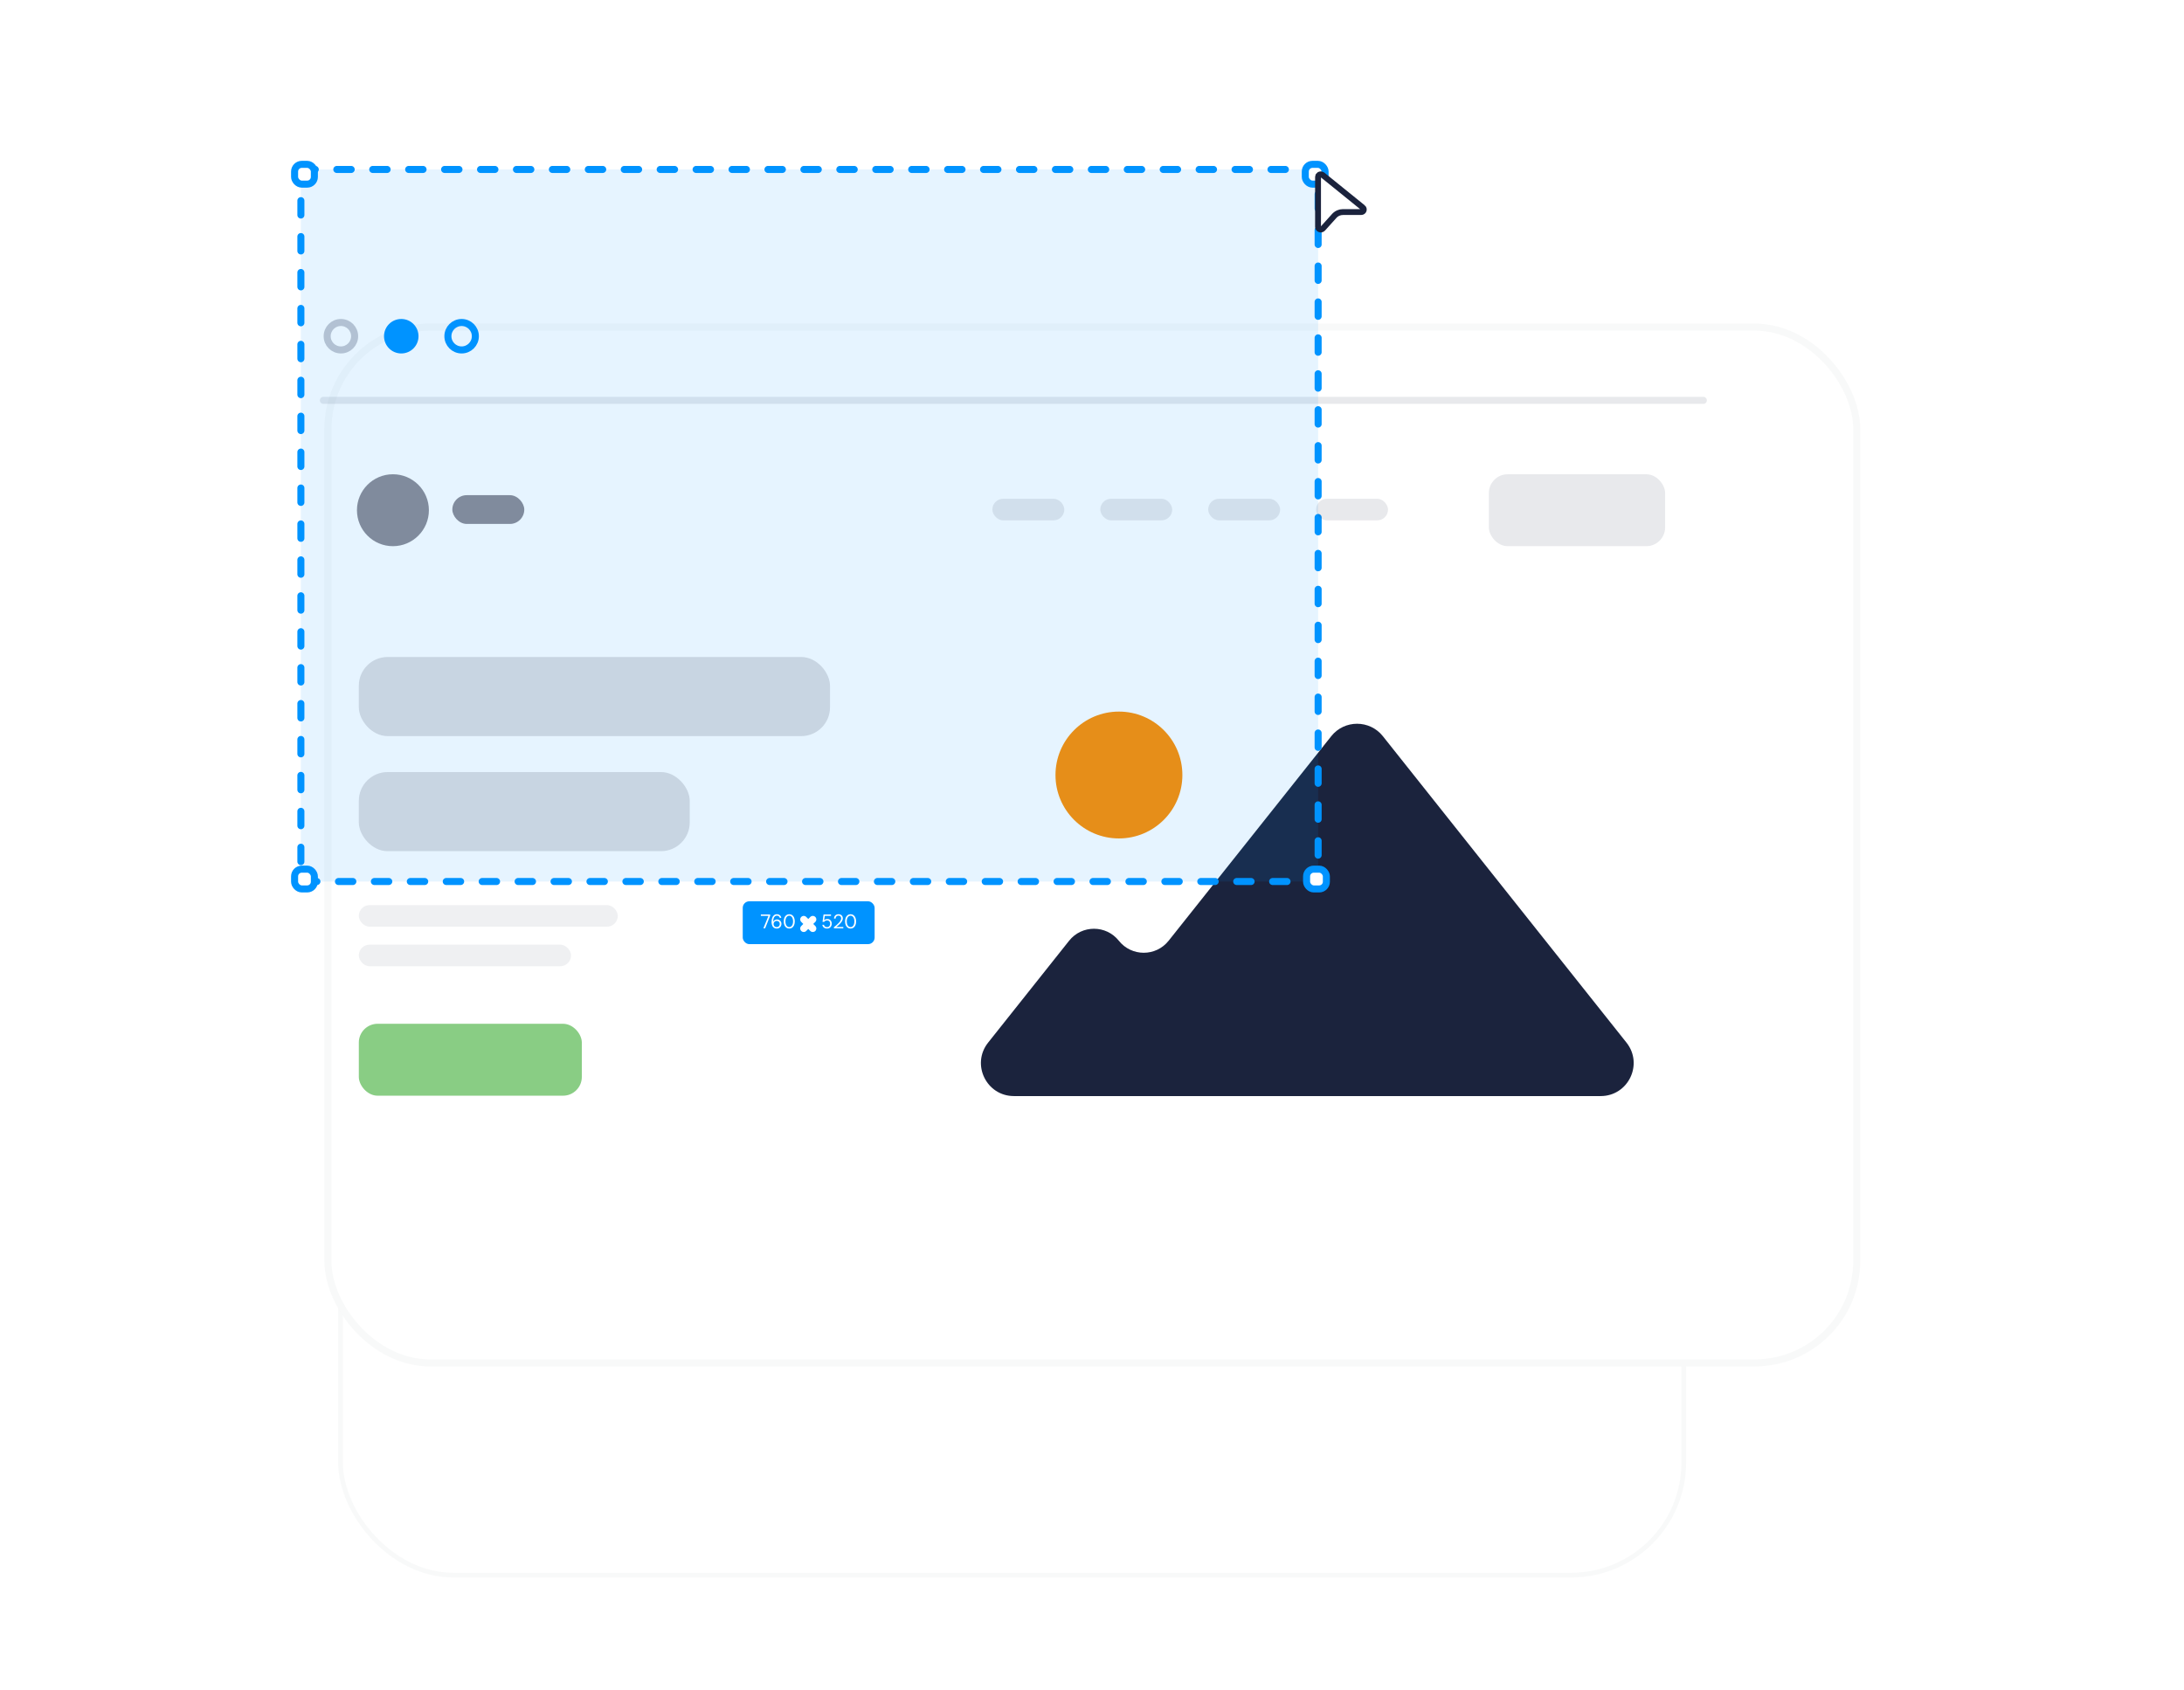 <svg width="465" height="360" viewBox="0 0 465 360" fill="none" xmlns="http://www.w3.org/2000/svg">
<g filter="url(#filter0_d_589_400)">
<rect x="72" y="61" width="287" height="229" rx="24.506" fill="white"/>
<rect x="72.5" y="61.5" width="286" height="228" rx="24.006" stroke="#1B233D" stroke-opacity="0.03"/>
</g>
<g filter="url(#filter1_d_589_400)">
<rect x="52" y="51.848" width="327" height="222.084" rx="22.466" fill="white"/>
<rect x="52.75" y="52.598" width="325.5" height="220.584" rx="21.716" stroke="#1B233D" stroke-opacity="0.03" stroke-width="1.5"/>
</g>
<path opacity="0.1" d="M68.852 85.262L362.661 85.262" stroke="#1B233D" stroke-width="1.5" stroke-linecap="round"/>
<circle cx="72.582" cy="71.602" r="2.922" stroke="#1B233D" stroke-opacity="0.25" stroke-width="1.5"/>
<circle cx="98.285" cy="71.602" r="2.922" stroke="#0093FF" stroke-width="1.5"/>
<circle cx="85.436" cy="71.602" r="3.672" fill="#0093FF"/>
<path d="M227.623 200.348L210.385 222.035C206.728 226.635 210.004 233.424 215.881 233.424H340.799C346.676 233.424 349.952 226.635 346.295 222.035L294.43 156.785C291.62 153.249 286.249 153.249 283.439 156.785L248.812 200.348C246.103 203.757 240.927 203.757 238.217 200.348C235.508 196.94 230.332 196.94 227.623 200.348Z" fill="#1B233D"/>
<circle cx="238.234" cy="165.05" r="13.508" fill="#FF8E00"/>
<rect x="158.137" y="191.942" width="28.082" height="9.127" rx="1.404" fill="#0093FF"/>
<path d="M162.531 197.697L163.614 195.052H161.996V194.749H163.976V195.014L162.906 197.697H162.531ZM165.399 197.748C165.188 197.748 165.01 197.708 164.864 197.63C164.721 197.551 164.605 197.446 164.518 197.314C164.434 197.179 164.372 197.028 164.333 196.859C164.294 196.691 164.274 196.518 164.274 196.341C164.274 196.015 164.318 195.73 164.405 195.486C164.494 195.239 164.624 195.046 164.792 194.909C164.961 194.768 165.164 194.698 165.403 194.698C165.588 194.698 165.747 194.733 165.879 194.803C166.014 194.874 166.12 194.968 166.199 195.086C166.278 195.201 166.325 195.33 166.342 195.473H166.014C165.986 195.324 165.917 195.209 165.807 195.128C165.701 195.046 165.564 195.006 165.399 195.006C165.25 195.006 165.117 195.052 164.999 195.145C164.883 195.237 164.792 195.378 164.725 195.566C164.657 195.751 164.619 195.988 164.611 196.278C164.611 196.283 164.611 196.289 164.611 196.295C164.611 196.3 164.611 196.306 164.611 196.311C164.65 196.222 164.709 196.139 164.788 196.063C164.867 195.987 164.962 195.927 165.074 195.882C165.187 195.834 165.31 195.81 165.445 195.81C165.611 195.81 165.764 195.849 165.904 195.928C166.047 196.007 166.163 196.118 166.25 196.261C166.337 196.401 166.38 196.567 166.38 196.758C166.38 196.924 166.339 197.082 166.258 197.234C166.179 197.386 166.067 197.509 165.921 197.605C165.775 197.7 165.601 197.748 165.399 197.748ZM165.373 197.436C165.497 197.436 165.607 197.408 165.702 197.352C165.8 197.296 165.878 197.218 165.934 197.12C165.993 197.019 166.022 196.904 166.022 196.775C166.022 196.643 165.993 196.528 165.934 196.429C165.878 196.331 165.8 196.255 165.702 196.202C165.607 196.146 165.497 196.118 165.373 196.118C165.247 196.118 165.133 196.147 165.032 196.206C164.931 196.262 164.851 196.341 164.792 196.442C164.733 196.54 164.704 196.653 164.704 196.779C164.704 196.908 164.733 197.023 164.792 197.124C164.851 197.223 164.931 197.3 165.032 197.356C165.133 197.409 165.247 197.436 165.373 197.436ZM168.044 197.748C167.8 197.748 167.589 197.685 167.412 197.558C167.238 197.429 167.103 197.251 167.008 197.023C166.912 196.793 166.865 196.526 166.865 196.223C166.865 195.92 166.912 195.654 167.008 195.427C167.103 195.197 167.238 195.018 167.412 194.892C167.589 194.763 167.8 194.698 168.044 194.698C168.288 194.698 168.498 194.763 168.672 194.892C168.846 195.018 168.979 195.197 169.072 195.427C169.167 195.654 169.215 195.92 169.215 196.223C169.215 196.526 169.167 196.793 169.072 197.023C168.979 197.251 168.846 197.429 168.672 197.558C168.498 197.685 168.288 197.748 168.044 197.748ZM168.044 197.436C168.199 197.436 168.336 197.388 168.457 197.293C168.578 197.195 168.673 197.056 168.743 196.876C168.816 196.693 168.853 196.476 168.853 196.223C168.853 195.967 168.816 195.75 168.743 195.57C168.673 195.39 168.578 195.253 168.457 195.157C168.336 195.062 168.199 195.014 168.044 195.014C167.887 195.014 167.747 195.062 167.623 195.157C167.499 195.253 167.403 195.39 167.332 195.57C167.262 195.75 167.227 195.967 167.227 196.223C167.227 196.476 167.262 196.693 167.332 196.876C167.403 197.056 167.499 197.195 167.623 197.293C167.747 197.388 167.887 197.436 168.044 197.436Z" fill="white"/>
<path d="M176.09 197.748C175.893 197.748 175.722 197.713 175.576 197.643C175.433 197.572 175.319 197.478 175.235 197.36C175.153 197.24 175.103 197.102 175.083 196.947H175.429C175.46 197.093 175.531 197.213 175.643 197.306C175.759 197.398 175.909 197.445 176.094 197.445C176.232 197.445 176.348 197.414 176.444 197.352C176.542 197.287 176.618 197.2 176.671 197.091C176.725 196.978 176.751 196.853 176.751 196.716C176.751 196.578 176.725 196.457 176.671 196.354C176.621 196.247 176.548 196.164 176.452 196.105C176.357 196.043 176.244 196.012 176.115 196.012C175.961 196.012 175.829 196.043 175.719 196.105C175.613 196.167 175.53 196.243 175.471 196.332H175.121L175.344 194.749H176.928V195.056H175.618L175.467 195.979C175.537 195.9 175.629 195.837 175.745 195.789C175.862 195.739 175.999 195.713 176.153 195.713C176.296 195.713 176.426 195.739 176.541 195.789C176.656 195.84 176.754 195.911 176.836 196.004C176.92 196.094 176.983 196.199 177.025 196.32C177.07 196.441 177.092 196.571 177.092 196.712C177.092 196.852 177.069 196.985 177.021 197.112C176.976 197.235 176.91 197.345 176.823 197.44C176.739 197.536 176.635 197.612 176.511 197.668C176.388 197.721 176.247 197.748 176.09 197.748ZM177.551 197.697V197.449C177.759 197.291 177.955 197.133 178.141 196.973C178.326 196.813 178.49 196.654 178.634 196.497C178.777 196.337 178.889 196.181 178.971 196.029C179.052 195.878 179.093 195.732 179.093 195.591C179.093 195.487 179.073 195.392 179.034 195.305C178.997 195.215 178.937 195.142 178.853 195.086C178.771 195.029 178.66 195.001 178.52 195.001C178.385 195.001 178.273 195.031 178.183 195.09C178.093 195.146 178.026 195.222 177.981 195.317C177.936 195.41 177.913 195.512 177.913 195.625H177.572C177.575 195.431 177.617 195.265 177.698 195.128C177.78 194.987 177.892 194.881 178.035 194.808C178.179 194.735 178.341 194.698 178.524 194.698C178.704 194.698 178.862 194.732 179 194.799C179.138 194.864 179.246 194.962 179.324 195.094C179.406 195.223 179.447 195.385 179.447 195.578C179.447 195.716 179.417 195.854 179.358 195.991C179.302 196.129 179.225 196.264 179.126 196.396C179.028 196.525 178.919 196.65 178.798 196.771C178.68 196.891 178.558 197.005 178.431 197.112C178.305 197.218 178.186 197.315 178.073 197.402H179.548V197.697H177.551ZM181.102 197.748C180.858 197.748 180.647 197.685 180.471 197.558C180.296 197.429 180.162 197.251 180.066 197.023C179.971 196.793 179.923 196.526 179.923 196.223C179.923 195.92 179.971 195.654 180.066 195.427C180.162 195.197 180.296 195.018 180.471 194.892C180.647 194.763 180.858 194.698 181.102 194.698C181.347 194.698 181.556 194.763 181.73 194.892C181.904 195.018 182.038 195.197 182.13 195.427C182.226 195.654 182.273 195.92 182.273 196.223C182.273 196.526 182.226 196.793 182.13 197.023C182.038 197.251 181.904 197.429 181.73 197.558C181.556 197.685 181.347 197.748 181.102 197.748ZM181.102 197.436C181.257 197.436 181.394 197.388 181.515 197.293C181.636 197.195 181.731 197.056 181.802 196.876C181.875 196.693 181.911 196.476 181.911 196.223C181.911 195.967 181.875 195.75 181.802 195.57C181.731 195.39 181.636 195.253 181.515 195.157C181.394 195.062 181.257 195.014 181.102 195.014C180.945 195.014 180.805 195.062 180.681 195.157C180.558 195.253 180.461 195.39 180.391 195.57C180.32 195.75 180.285 195.967 180.285 196.223C180.285 196.476 180.32 196.693 180.391 196.876C180.461 197.056 180.558 197.195 180.681 197.293C180.805 197.388 180.945 197.436 181.102 197.436Z" fill="white"/>
<path d="M171.125 195.804L173.056 197.734" stroke="white" stroke-width="1.5" stroke-linecap="round"/>
<path d="M173.055 195.804L171.124 197.734" stroke="white" stroke-width="1.5" stroke-linecap="round"/>
<rect x="64.062" y="36.086" width="216.584" height="151.644" fill="#0093FF" fill-opacity="0.1" stroke="#0093FF" stroke-width="1.5" stroke-linecap="round" stroke-dasharray="3.06 4.59"/>
<rect x="62.721" y="35" width="4.212" height="4.212" rx="1.532" fill="white" stroke="#0093FF" stroke-width="1.5"/>
<rect x="62.721" y="185.098" width="4.212" height="4.212" rx="1.532" fill="white" stroke="#0093FF" stroke-width="1.5"/>
<rect x="277.912" y="35" width="4.212" height="4.212" rx="1.532" fill="white" stroke="#0093FF" stroke-width="1.5"/>
<rect x="278.188" y="185.098" width="4.212" height="4.212" rx="1.532" fill="white" stroke="#0093FF" stroke-width="1.5"/>
<path d="M281.283 37.13C281.368 37.141 281.447 37.169 281.518 37.211L281.585 37.257L282.603 38.08V38.079L290.17 44.203H290.171C290.546 44.506 290.373 45.162 289.792 45.162H285.919C285.575 45.162 285.234 45.233 284.92 45.371C284.684 45.475 284.466 45.615 284.275 45.786L284.094 45.967L284.093 45.968L281.649 48.68C281.273 49.097 280.625 48.796 280.625 48.326V37.67C280.625 37.595 280.642 37.521 280.674 37.452L280.712 37.385C280.755 37.319 280.812 37.263 280.881 37.219L280.953 37.18C281.055 37.133 281.17 37.116 281.283 37.13Z" fill="white" stroke="#1B233D" stroke-width="1.25"/>
<rect opacity="0.15" x="76.398" y="139.916" width="100.321" height="16.848" rx="6.126" fill="#1B233D"/>
<rect opacity="0.15" x="76.398" y="164.422" width="70.454" height="16.848" rx="6.126" fill="#1B233D"/>
<rect opacity="0.07" x="76.398" y="192.757" width="55.138" height="4.595" rx="2.297" fill="#1B233D"/>
<rect opacity="0.07" x="76.398" y="201.181" width="45.183" height="4.595" rx="2.297" fill="#1B233D"/>
<rect opacity="0.75" x="76.398" y="218.028" width="47.48" height="15.316" rx="4" fill="#61BC5B"/>
<rect opacity="0.1" x="317" y="101" width="37.525" height="15.316" rx="4" fill="#1B233D"/>
<rect opacity="0.1" x="280.211" y="106.22" width="15.316" height="4.595" rx="2.297" fill="#1B233D"/>
<rect opacity="0.1" x="257.238" y="106.22" width="15.316" height="4.595" rx="2.297" fill="#1B233D"/>
<rect opacity="0.1" x="234.262" y="106.22" width="15.316" height="4.595" rx="2.297" fill="#1B233D"/>
<rect opacity="0.1" x="211.287" y="106.22" width="15.316" height="4.595" rx="2.297" fill="#1B233D"/>
<rect opacity="0.5" x="96.309" y="105.454" width="15.316" height="6.126" rx="3.063" fill="#1B233D"/>
<circle opacity="0.5" cx="83.658" cy="108.658" r="7.658" fill="#1B233D"/>
<defs>
<filter id="filter0_d_589_400" x="72" y="61" width="287" height="274.948" filterUnits="userSpaceOnUse" color-interpolation-filters="sRGB">
<feFlood flood-opacity="0" result="BackgroundImageFix"/>
<feColorMatrix in="SourceAlpha" type="matrix" values="0 0 0 0 0 0 0 0 0 0 0 0 0 0 0 0 0 0 127 0" result="hardAlpha"/>
<feMorphology radius="30.632" operator="erode" in="SourceAlpha" result="effect1_dropShadow_589_400"/>
<feOffset dy="45.949"/>
<feGaussianBlur stdDeviation="15.316"/>
<feComposite in2="hardAlpha" operator="out"/>
<feColorMatrix type="matrix" values="0 0 0 0 0.106 0 0 0 0 0.137 0 0 0 0 0.239 0 0 0 0.05 0"/>
<feBlend mode="normal" in2="BackgroundImageFix" result="effect1_dropShadow_589_400"/>
<feBlend mode="normal" in="SourceGraphic" in2="effect1_dropShadow_589_400" result="shape"/>
</filter>
<filter id="filter1_d_589_400" x="0.8" y="0.648" width="463.533" height="358.617" filterUnits="userSpaceOnUse" color-interpolation-filters="sRGB">
<feFlood flood-opacity="0" result="BackgroundImageFix"/>
<feColorMatrix in="SourceAlpha" type="matrix" values="0 0 0 0 0 0 0 0 0 0 0 0 0 0 0 0 0 0 127 0" result="hardAlpha"/>
<feOffset dx="17.067" dy="17.067"/>
<feGaussianBlur stdDeviation="34.133"/>
<feComposite in2="hardAlpha" operator="out"/>
<feColorMatrix type="matrix" values="0 0 0 0 0.106 0 0 0 0 0.137 0 0 0 0 0.239 0 0 0 0.05 0"/>
<feBlend mode="normal" in2="BackgroundImageFix" result="effect1_dropShadow_589_400"/>
<feBlend mode="normal" in="SourceGraphic" in2="effect1_dropShadow_589_400" result="shape"/>
</filter>
</defs>
</svg>
